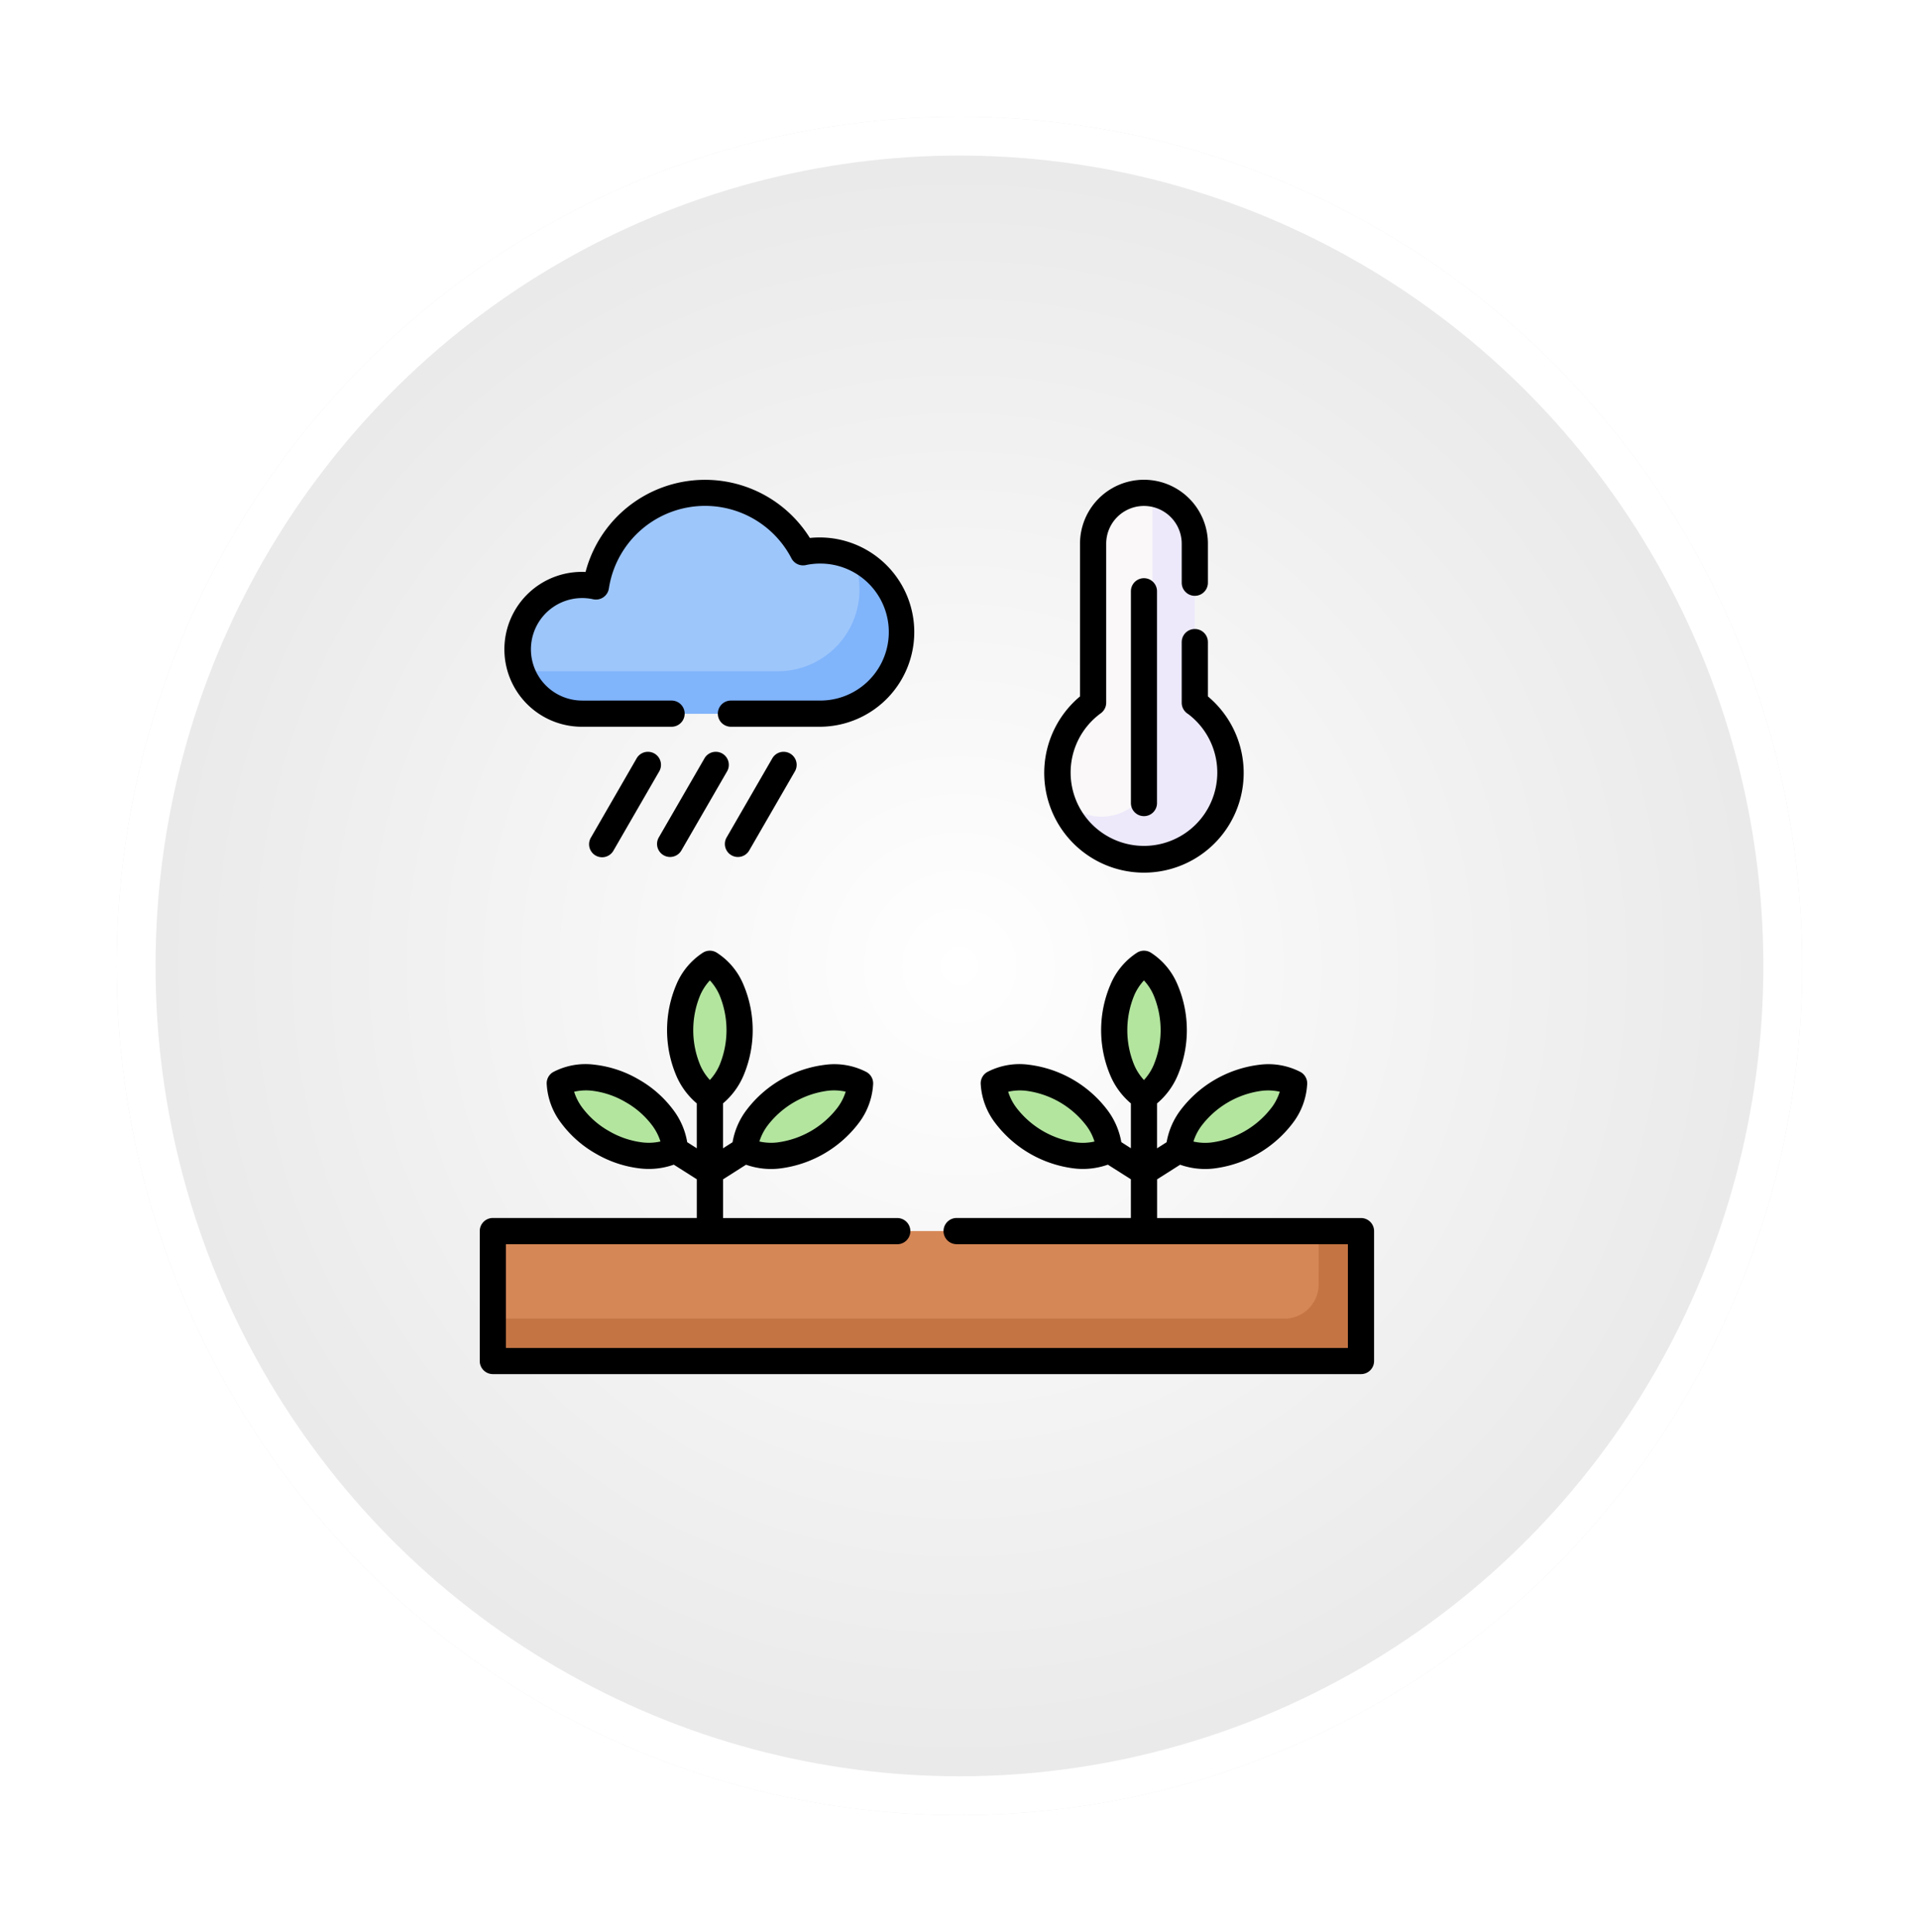 <svg xmlns="http://www.w3.org/2000/svg" xmlns:xlink="http://www.w3.org/1999/xlink" width="148" height="149" viewBox="0 0 148 149">
  <defs>
    <radialGradient id="radial-gradient" cx="0.5" cy="0.5" r="0.5" gradientUnits="objectBoundingBox">
      <stop offset="0" stop-color="#fff"/>
      <stop offset="1" stop-color="#e9e9e9"/>
    </radialGradient>
    <filter id="_51" x="0" y="0" width="148" height="149" filterUnits="userSpaceOnUse">
      <feOffset dx="3" dy="3" input="SourceAlpha"/>
      <feGaussianBlur stdDeviation="3" result="blur"/>
      <feFlood flood-opacity="0.161"/>
      <feComposite operator="in" in2="blur"/>
      <feComposite in="SourceGraphic"/>
    </filter>
  </defs>
  <g id="Grupo_1008511" data-name="Grupo 1008511" transform="translate(-883.534 -1115.893)">
    <g transform="matrix(1, 0, 0, 1, 883.53, 1115.89)" filter="url(#_51)">
      <g id="_51-2" data-name="51" transform="translate(6 6)" stroke="#fff" stroke-width="3" fill="url(#radial-gradient)">
        <ellipse cx="65" cy="65.5" rx="65" ry="65.5" stroke="none"/>
        <ellipse cx="65" cy="65.5" rx="63.5" ry="64" fill="none"/>
      </g>
    </g>
    <g id="_025-weather" data-name="025-weather" transform="translate(920.534 1152.893)">
      <g id="Grupo_1008507" data-name="Grupo 1008507" transform="translate(1.012 1.012)">
        <g id="Grupo_1008506" data-name="Grupo 1008506" transform="translate(5.16 36.386)">
          <path id="Trazado_713178" data-name="Trazado 713178" d="M45.989,343.632a6.739,6.739,0,0,0,3.112,3.506c2.02,1.169,4.223,1.34,5.583.577-.015-1.558-1.268-3.383-3.292-4.548a6.724,6.724,0,0,0-4.605-.94C45.733,342.456,45.656,342.605,45.989,343.632Z" transform="translate(-45.814 -333.433)" fill="#b3e59f" fill-rule="evenodd"/>
          <path id="Trazado_713179" data-name="Trazado 713179" d="M294.494,343.632a6.715,6.715,0,0,0,3.108,3.506c2.024,1.169,4.227,1.34,5.587.577-.019-1.558-1.268-3.383-3.292-4.548a6.724,6.724,0,0,0-4.605-.94C294.238,342.456,294.158,342.605,294.494,343.632Z" transform="translate(-260.84 -333.433)" fill="#b3e59f" fill-rule="evenodd"/>
          <path id="Trazado_713180" data-name="Trazado 713180" d="M116.216,278.195a6.731,6.731,0,0,0-1.5,4.464c0,2.333.955,4.33,2.295,5.125,1.34-.794,2.3-2.792,2.3-5.125a6.758,6.758,0,0,0-1.486-4.453C117.1,277.408,116.938,277.4,116.216,278.195Z" transform="translate(-105.436 -277.603)" fill="#b3e59f" fill-rule="evenodd"/>
          <path id="Trazado_713181" data-name="Trazado 713181" d="M364.732,278.195a6.71,6.71,0,0,0-1.5,4.464c0,2.333.951,4.33,2.291,5.125,1.344-.794,2.3-2.792,2.3-5.125a6.737,6.737,0,0,0-1.486-4.453C365.618,277.408,365.45,277.4,364.732,278.195Z" transform="translate(-320.474 -277.603)" fill="#b3e59f" fill-rule="evenodd"/>
          <path id="Trazado_713182" data-name="Trazado 713182" d="M160.561,343.6a6.694,6.694,0,0,1-3.124,3.548c-2.02,1.169-4.224,1.34-5.583.577.015-1.558,1.268-3.383,3.292-4.548a6.7,6.7,0,0,1,4.632-.932C160.8,342.468,160.874,342.6,160.561,343.6Z" transform="translate(-137.569 -333.441)" fill="#b3e59f" fill-rule="evenodd"/>
          <path id="Trazado_713183" data-name="Trazado 713183" d="M409.053,343.6a6.71,6.71,0,0,1-3.124,3.548c-2.024,1.169-4.227,1.34-5.587.577.019-1.558,1.268-3.383,3.292-4.548a6.708,6.708,0,0,1,4.632-.932C409.286,342.468,409.366,342.6,409.053,343.6Z" transform="translate(-352.582 -333.441)" fill="#b3e59f" fill-rule="evenodd"/>
        </g>
        <path id="Trazado_713184" data-name="Trazado 713184" d="M342.141,24.38a6.668,6.668,0,1,1-9.444,0,2.172,2.172,0,0,0,.8-1.726V11.434a3.924,3.924,0,0,1,7.848,0V22.65A2.139,2.139,0,0,0,342.141,24.38Z" transform="translate(-287.205 -7.512)" fill="#faf8f9" fill-rule="evenodd"/>
        <path id="Trazado_713185" data-name="Trazado 713185" d="M343.736,24.723a6.668,6.668,0,1,1-11.143,6.511,3.919,3.919,0,0,0,7.076-2.325v-21a3.938,3.938,0,0,1,3.269,3.868V22.993A2.139,2.139,0,0,0,343.736,24.723Z" transform="translate(-288.8 -7.856)" fill="#ede9fb" fill-rule="evenodd"/>
        <path id="Trazado_713186" data-name="Trazado 713186" d="M26.787,14.619c.917,0,1.027,0,1.283-.916a8.517,8.517,0,0,1,15.21-2.5,1.443,1.443,0,0,0,1.573.76,6.295,6.295,0,1,1,.3,12.583H26.787a4.963,4.963,0,0,1,0-9.925Z" transform="translate(-19.899 -7.512)" fill="#9dc6fb" fill-rule="evenodd"/>
        <path id="Trazado_713187" data-name="Trazado 713187" d="M49.083,44.392a6.292,6.292,0,0,1-2.509,12.064H28.21a4.965,4.965,0,0,1-4.739-3.494,4.93,4.93,0,0,0,1.47.222H43.306a6.3,6.3,0,0,0,5.778-8.791Z" transform="translate(-21.321 -39.424)" fill="#80b4fb" fill-rule="evenodd"/>
        <path id="Trazado_713188" data-name="Trazado 713188" d="M8.558,430.135H73.42a1.048,1.048,0,0,1,1.046,1.046v7.928a1.051,1.051,0,0,1-1.046,1.046H8.558a1.051,1.051,0,0,1-1.046-1.046v-7.928a1.048,1.048,0,0,1,1.046-1.046Z" transform="translate(-7.512 -373.201)" fill="#d68756" fill-rule="evenodd"/>
        <path id="Trazado_713189" data-name="Trazado 713189" d="M71.2,430.135H73.42a1.048,1.048,0,0,1,1.046,1.046v7.928a1.051,1.051,0,0,1-1.046,1.046H8.558a1.051,1.051,0,0,1-1.046-1.046v-2.222H68.581a2.627,2.627,0,0,0,2.616-2.616Z" transform="translate(-7.512 -373.201)" fill="#c47443" fill-rule="evenodd"/>
      </g>
      <path id="Trazado_713190" data-name="Trazado 713190" d="M40.754,47.2a4,4,0,0,0,.626,1.222,6.978,6.978,0,0,0,4.655,2.692,4.124,4.124,0,0,0,1.375-.073,3.994,3.994,0,0,0-.626-1.222,6.966,6.966,0,0,0-4.655-2.692,4.124,4.124,0,0,0-1.375.073ZM36.778,58.958a1.01,1.01,0,1,1,0-2.02H50.217V53.952l-1.776-1.127a5.755,5.755,0,0,1-2.608.29A9.01,9.01,0,0,1,39.746,49.6a5.441,5.441,0,0,1-1.107-2.952,1.009,1.009,0,0,1,.512-.974,5.368,5.368,0,0,1,3.181-.558,8.989,8.989,0,0,1,6.087,3.513,5.741,5.741,0,0,1,1.062,2.459l.737.47V48.1a5.726,5.726,0,0,1-1.577-2.135,8.947,8.947,0,0,1,0-7.023,5.43,5.43,0,0,1,2.051-2.467,1.008,1.008,0,0,1,1.05-.011,5.378,5.378,0,0,1,2.074,2.478,8.947,8.947,0,0,1,0,7.023A5.725,5.725,0,0,1,52.236,48.1v3.464l.737-.47a5.742,5.742,0,0,1,1.062-2.459,8.988,8.988,0,0,1,6.083-3.513,5.374,5.374,0,0,1,3.185.558,1,1,0,0,1,.508.974,5.4,5.4,0,0,1-1.1,2.952,9.018,9.018,0,0,1-6.087,3.513,5.755,5.755,0,0,1-2.608-.29l-1.776,1.127v2.986H67.966a1.007,1.007,0,0,1,1.008,1.008v10.02a1.007,1.007,0,0,1-1.008,1.008H1.012A1.01,1.01,0,0,1,0,67.966V57.946a1.01,1.01,0,0,1,1.012-1.008H16.738V53.952l-1.772-1.127a5.778,5.778,0,0,1-2.612.29,8.746,8.746,0,0,1-3.4-1.138A8.658,8.658,0,0,1,6.267,49.6a5.434,5.434,0,0,1-1.1-2.952,1,1,0,0,1,.512-.974,5.368,5.368,0,0,1,3.181-.558,8.688,8.688,0,0,1,3.4,1.138,8.658,8.658,0,0,1,2.685,2.375A5.685,5.685,0,0,1,16,51.091l.737.47V48.1a5.766,5.766,0,0,1-1.577-2.135,8.99,8.99,0,0,1,0-7.023,5.413,5.413,0,0,1,2.054-2.467,1,1,0,0,1,1.046-.011,5.362,5.362,0,0,1,2.077,2.478,8.99,8.99,0,0,1,0,7.023A5.769,5.769,0,0,1,18.761,48.1v3.464l.737-.47a5.685,5.685,0,0,1,1.058-2.459,8.989,8.989,0,0,1,6.087-3.513,5.368,5.368,0,0,1,3.181.558,1,1,0,0,1,.512.974,5.434,5.434,0,0,1-1.1,2.952,9.012,9.012,0,0,1-6.087,3.513,5.772,5.772,0,0,1-2.612-.29l-1.772,1.127v2.986H32.2a1.01,1.01,0,1,1,0,2.02H2.02v8H66.954v-8H36.778ZM17.345,21.465a1.006,1.006,0,0,1,1.745,1l-3.551,6.148a1.006,1.006,0,0,1-1.745-1Zm-5.232,0a1.006,1.006,0,0,1,1.745,1l-3.551,6.148a1,1,0,1,1-1.741-1Zm10.463,0a1.006,1.006,0,0,1,1.745,1L20.77,28.614a1.006,1.006,0,0,1-1.745-1Zm-7.782-4.434a1.01,1.01,0,1,1,0,2.02H7.9a5.972,5.972,0,1,1,.26-11.937,9.529,9.529,0,0,1,17.3-2.624,7.3,7.3,0,1,1,.8,14.561H19.372a1.01,1.01,0,1,1,0-2.02h6.893a5.283,5.283,0,0,0,0-10.566,5.333,5.333,0,0,0-1.073.107,1.009,1.009,0,0,1-1.153-.512A7.507,7.507,0,0,0,9.959,8.382a1.007,1.007,0,0,1-1.211.836A3.953,3.953,0,1,0,7.9,17.032ZM50.22,8.6a1.006,1.006,0,1,1,2.012,0V24.94a1.006,1.006,0,1,1-2.012,0Zm3.918,3.922a1.01,1.01,0,0,1,2.02,0v4.189a7.691,7.691,0,1,1-9.864,0V4.934a4.932,4.932,0,0,1,9.864,0V7.943a1.01,1.01,0,0,1-2.02,0V4.934a2.912,2.912,0,0,0-5.824,0V17.2a1.012,1.012,0,0,1-.42.814,5.66,5.66,0,0,0-1.715,2.016,5.656,5.656,0,1,0,8.451-1.963,1.017,1.017,0,0,1-.493-.867V12.518ZM27.6,48.418a4.068,4.068,0,0,0,.622-1.222,4.1,4.1,0,0,0-1.371-.072,6.986,6.986,0,0,0-4.659,2.692,4.172,4.172,0,0,0-.626,1.222,4.13,4.13,0,0,0,1.375.073A6.965,6.965,0,0,0,27.6,48.418ZM17.75,38.611A4.074,4.074,0,0,0,17,39.761a7.036,7.036,0,0,0,0,5.381,4.1,4.1,0,0,0,.748,1.153,4.1,4.1,0,0,0,.748-1.153,7.037,7.037,0,0,0,0-5.381,4.074,4.074,0,0,0-.748-1.149ZM7.279,47.2A4.071,4.071,0,0,0,7.9,48.418a6.649,6.649,0,0,0,2.062,1.814,6.719,6.719,0,0,0,2.6.878,4.13,4.13,0,0,0,1.375-.073,4.175,4.175,0,0,0-.626-1.222A6.649,6.649,0,0,0,11.246,48a6.654,6.654,0,0,0-2.6-.878A4.1,4.1,0,0,0,7.279,47.2Zm53.795,1.222A4.088,4.088,0,0,0,61.7,47.2a4.121,4.121,0,0,0-1.375-.072,6.976,6.976,0,0,0-4.655,2.692,4,4,0,0,0-.626,1.222,4.124,4.124,0,0,0,1.375.073A6.969,6.969,0,0,0,61.073,48.418Zm-9.849-9.807a4.074,4.074,0,0,0-.748,1.149,7.037,7.037,0,0,0,0,5.381,4.1,4.1,0,0,0,.748,1.153,4.015,4.015,0,0,0,.748-1.153,6.99,6.99,0,0,0,0-5.381,3.994,3.994,0,0,0-.748-1.149Z" transform="translate(0 0)"/>
    </g>
  </g>
</svg>

